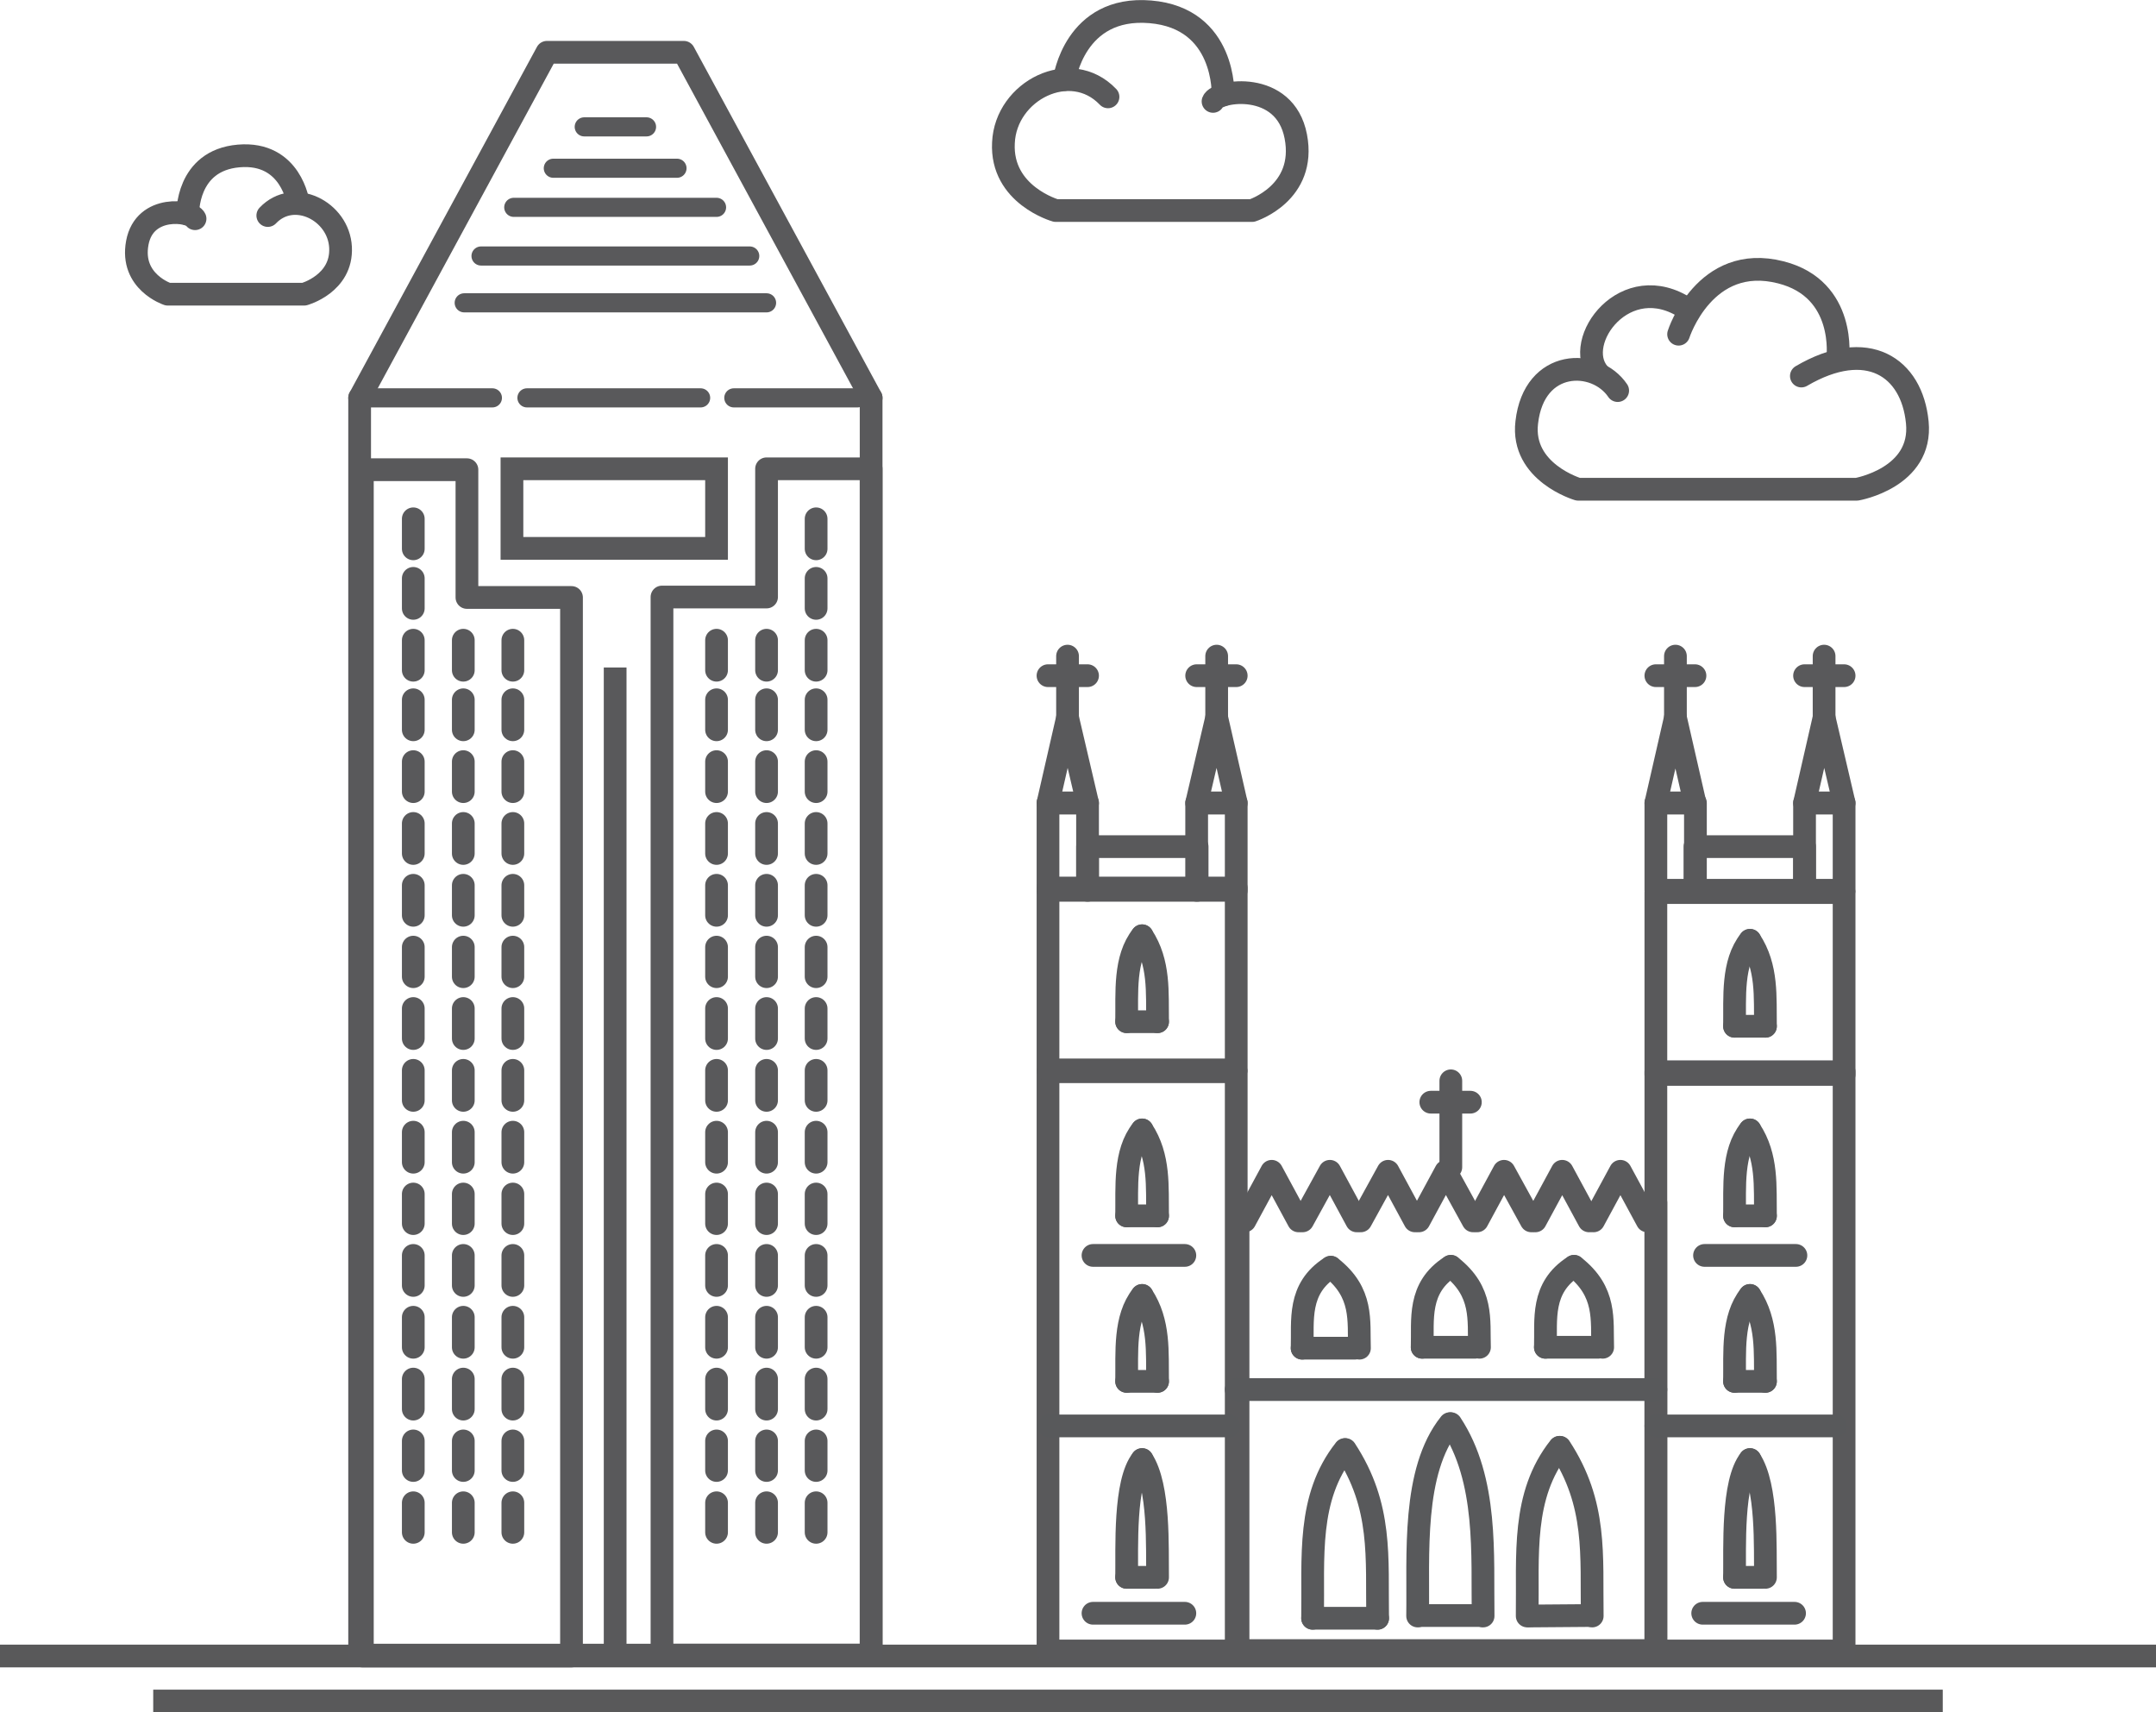 <?xml version="1.0" encoding="utf-8"?>
<!-- Generator: Adobe Illustrator 19.1.0, SVG Export Plug-In . SVG Version: 6.00 Build 0)  -->
<svg version="1.1" xmlns="http://www.w3.org/2000/svg" xmlns:xlink="http://www.w3.org/1999/xlink" x="0px" y="0px"
	 viewBox="0 0 474.2 376.6" style="enable-background:new 0 0 474.2 376.6;" xml:space="preserve">
<style type="text/css">
	.st0{fill:#EDEDED;}
	.st1{fill:#59595A;}
	.st2{fill:none;stroke:#59595B;stroke-width:5;stroke-linejoin:round;stroke-miterlimit:10;}
	.st3{fill:none;stroke:#59595B;stroke-width:4.146;stroke-linejoin:round;stroke-miterlimit:10;}
	.st4{fill:#F6F5F5;}
	.st5{fill:#59595B;}
	.st6{fill:none;stroke:#59595B;stroke-width:4.087;stroke-linecap:round;stroke-linejoin:round;stroke-miterlimit:10;}
	.st7{fill:none;stroke:#59595B;stroke-width:5;stroke-linecap:round;stroke-linejoin:round;stroke-miterlimit:10;}
	.st8{fill:#EFEFEF;stroke:#59595B;stroke-width:5;stroke-linecap:round;stroke-linejoin:round;stroke-miterlimit:10;}
	.st9{fill:#EDECED;}
	.st10{fill:none;stroke:#5A5B5B;stroke-width:5;stroke-miterlimit:10;}
	.st11{fill:none;stroke:#5A5B5C;stroke-width:5;stroke-linecap:round;stroke-linejoin:round;stroke-miterlimit:10;}
	.st12{fill:#EDECED;stroke:#5A5B5C;stroke-width:5;stroke-linecap:round;stroke-linejoin:round;stroke-miterlimit:10;}
	.st13{fill:#5A5B5C;stroke:#5A5B5C;stroke-width:5;stroke-linecap:round;stroke-linejoin:round;stroke-miterlimit:10;}
	.st14{fill:none;stroke:#5A5B5B;stroke-width:5;stroke-linecap:round;stroke-linejoin:round;stroke-miterlimit:10;}
	.st15{fill:#F0EFEF;stroke:#5A5B5B;stroke-width:5;stroke-linecap:round;stroke-linejoin:round;stroke-miterlimit:10;}
	.st16{fill:#E8E8E8;stroke:#5A5B5C;stroke-width:5;stroke-linecap:round;stroke-linejoin:round;stroke-miterlimit:10;}
	.st17{fill:#FFFFFF;stroke:#5A5B5B;stroke-width:5;stroke-linecap:round;stroke-linejoin:round;stroke-miterlimit:10;}
	.st18{fill:#EFEFEF;stroke:#59595A;stroke-width:5;stroke-linecap:round;stroke-linejoin:round;stroke-miterlimit:10;}
	.st19{fill:none;stroke:#59595A;stroke-width:5;stroke-miterlimit:10;}
	.st20{fill:none;stroke:#59595A;stroke-width:5;stroke-linecap:round;stroke-miterlimit:10;}
	.st21{fill:none;stroke:#59595A;stroke-width:5;stroke-linejoin:round;stroke-miterlimit:10;}
	.st22{fill:none;stroke:#59595A;stroke-width:4.539;stroke-miterlimit:10;}
	.st23{fill:none;stroke:#59595A;stroke-width:4.135;stroke-miterlimit:10;}
	.st24{fill:none;stroke:#59595A;stroke-width:3.98;stroke-miterlimit:10;}
	.st25{fill:none;stroke:#58595B;stroke-width:5;stroke-miterlimit:10;}
	.st26{fill:none;stroke:#58595B;stroke-width:5;stroke-linejoin:round;stroke-miterlimit:10;}
	.st27{fill:none;stroke:#58595B;stroke-width:5;stroke-linecap:round;stroke-linejoin:round;stroke-miterlimit:10;}
	.st28{fill:none;stroke:#59595B;stroke-width:4.205;stroke-linecap:round;stroke-linejoin:round;stroke-miterlimit:10;}
	.st29{fill:none;stroke:#59595B;stroke-width:5;stroke-miterlimit:10;}
	.st30{fill:#EDECEC;stroke:#59595B;stroke-width:5;stroke-linecap:round;stroke-linejoin:round;stroke-miterlimit:10;}
	.st31{fill:#EDEDED;stroke:#59595A;stroke-width:5;stroke-miterlimit:10;}
	.st32{fill:#EDEDED;stroke:#59595B;stroke-width:5;stroke-linecap:round;stroke-linejoin:round;stroke-miterlimit:10;}
	.st33{fill:none;stroke:#59595A;stroke-width:5;stroke-linecap:round;stroke-linejoin:round;stroke-miterlimit:10;}
	.st34{fill:#58595B;}
	.st35{fill:#59595A;stroke:#EDEDED;stroke-width:3;stroke-miterlimit:10;}
	.st36{fill:#59595A;stroke:#EDEDED;stroke-miterlimit:10;}
	.st37{fill:#EFEFEF;stroke:#59595A;stroke-width:5;stroke-linecap:round;stroke-miterlimit:10;}
	.st38{fill:#EDEDED;stroke:#59595A;stroke-width:5;stroke-linecap:round;stroke-linejoin:round;stroke-miterlimit:10;}
	.st39{fill-rule:evenodd;clip-rule:evenodd;fill:#59595B;}
	
		.st40{fill-rule:evenodd;clip-rule:evenodd;fill:none;stroke:#59595B;stroke-width:5;stroke-linecap:round;stroke-linejoin:round;stroke-miterlimit:10;}
	.st41{fill:none;stroke:#5A5B5C;stroke-width:4.146;stroke-linejoin:round;stroke-miterlimit:10;}
	.st42{fill:none;stroke:#5A5B5B;stroke-width:4.539;stroke-miterlimit:10;}
	.st43{fill:none;stroke:#5A5B5B;stroke-width:4.135;stroke-miterlimit:10;}
	.st44{fill:none;stroke:#5A5B5B;stroke-width:3.98;stroke-miterlimit:10;}
	.st45{fill:none;stroke:#5A5B5C;stroke-width:4;stroke-linecap:round;stroke-linejoin:round;stroke-miterlimit:10;}
	.st46{fill:none;stroke:#595A5C;stroke-width:5;stroke-linecap:round;stroke-linejoin:round;stroke-miterlimit:10;}
	.st47{fill:#5A5B5C;}
	.st48{fill:none;stroke:#595A5C;stroke-width:5;stroke-linejoin:round;stroke-miterlimit:10;}
	.st49{fill:none;stroke:#5A5B5B;stroke-width:5;stroke-linecap:round;stroke-miterlimit:10;}
	.st50{fill:#5A5B5B;}
	.st51{fill:#5A5B5C;stroke:#5A5B5C;stroke-miterlimit:10;}
	.st52{fill:#595A5C;}
	.st53{fill:#EDECED;stroke:#5A5B5B;stroke-width:5;stroke-miterlimit:10;}
	.st54{fill:#FFFFFF;stroke:#5A5B5B;stroke-width:5;stroke-miterlimit:10;}
	.st55{fill:#FFFFFF;stroke:#5A5B5C;stroke-width:5;stroke-linecap:round;stroke-linejoin:round;stroke-miterlimit:10;}
	.st56{fill:#FFFFFF;stroke:#59595B;stroke-width:5;stroke-linecap:round;stroke-linejoin:round;stroke-miterlimit:10;}
	.st57{fill:#FFFFFF;stroke:#59595A;stroke-width:5;stroke-linecap:round;stroke-linejoin:round;stroke-miterlimit:10;}
	.st58{fill:#FFFFFF;stroke:#59595A;stroke-width:5;stroke-miterlimit:10;}
	.st59{fill:none;stroke:#59595B;stroke-width:3.857;stroke-linejoin:round;stroke-miterlimit:10;}
	.st60{fill:#EDEDED;stroke:#59595B;stroke-width:5;stroke-miterlimit:10;}
	.st61{fill:none;stroke:#59595B;stroke-width:5;stroke-linecap:round;stroke-miterlimit:10;}
	.st62{fill:#59595B;stroke:#59595A;stroke-width:5;stroke-linecap:round;stroke-linejoin:round;stroke-miterlimit:10;}
	.st63{fill:#FFFFFF;stroke:#59595B;stroke-width:5;stroke-miterlimit:10;}
	.st64{fill:#EAEAEA;stroke:#59595A;stroke-width:5;stroke-linecap:round;stroke-linejoin:round;stroke-miterlimit:10;}
	.st65{fill:#EAEAEA;stroke:#59595A;stroke-width:5;stroke-linecap:round;stroke-miterlimit:10;}
</style>
<g id="Background">
</g>
<g id="_x23_Tower_x5F_Bridge">
</g>
<g id="_x23_Washington_x5F_Mountain">
</g>
<g id="_x23_London_x5F_Eye">
</g>
<g id="_x23_Eiffel_x5F_Tower">
	<g id="New_Symbol">
	</g>
	<g>
		<line class="st3" x1="232.4" y1="364.2" x2="48.4" y2="364.2"/>
		<line class="st19" x1="474.2" y1="364.2" x2="0" y2="364.2"/>
		<line class="st19" x1="427.3" y1="374.1" x2="33.7" y2="374.1"/>
		<polyline class="st7" points="191.6,87.5 191.6,364 79.1,364 79.1,87.5 		"/>
		<polygon class="st7" points="191.6,364 145.6,364 145.6,131.3 168.6,131.3 168.6,103.1 191.6,103.1 		"/>
		<polygon class="st7" points="79.7,364.2 125.7,364.2 125.7,131.4 102.7,131.4 102.7,103.3 79.7,103.3 		"/>
		<line class="st7" x1="90.9" y1="153.9" x2="90.9" y2="160.5"/>
		<line class="st7" x1="90.9" y1="167.5" x2="90.9" y2="174.1"/>
		<line class="st7" x1="90.9" y1="181.1" x2="90.9" y2="187.7"/>
		<line class="st7" x1="90.9" y1="194.7" x2="90.9" y2="201.3"/>
		<line class="st7" x1="90.9" y1="208.3" x2="90.9" y2="214.8"/>
		<line class="st7" x1="90.9" y1="221.8" x2="90.9" y2="228.4"/>
		<line class="st7" x1="90.9" y1="235.4" x2="90.9" y2="242"/>
		<line class="st7" x1="90.9" y1="249" x2="90.9" y2="255.6"/>
		<line class="st7" x1="90.9" y1="262.6" x2="90.9" y2="269.1"/>
		<line class="st7" x1="90.9" y1="276.1" x2="90.9" y2="282.7"/>
		<line class="st7" x1="90.9" y1="289.7" x2="90.9" y2="296.3"/>
		<line class="st7" x1="90.9" y1="303.3" x2="90.9" y2="309.9"/>
		<line class="st7" x1="90.9" y1="316.9" x2="90.9" y2="323.4"/>
		<line class="st7" x1="90.9" y1="330.5" x2="90.9" y2="337"/>
		<line class="st7" x1="101.9" y1="153.9" x2="101.9" y2="160.5"/>
		<line class="st7" x1="101.9" y1="167.5" x2="101.9" y2="174.1"/>
		<line class="st7" x1="101.9" y1="181.1" x2="101.9" y2="187.7"/>
		<line class="st7" x1="101.9" y1="194.7" x2="101.9" y2="201.3"/>
		<line class="st7" x1="101.9" y1="208.3" x2="101.9" y2="214.8"/>
		<line class="st7" x1="101.9" y1="221.8" x2="101.9" y2="228.4"/>
		<line class="st7" x1="101.9" y1="235.4" x2="101.9" y2="242"/>
		<line class="st7" x1="101.9" y1="249" x2="101.9" y2="255.6"/>
		<line class="st7" x1="101.9" y1="262.6" x2="101.9" y2="269.1"/>
		<line class="st7" x1="101.9" y1="276.1" x2="101.9" y2="282.7"/>
		<line class="st7" x1="101.9" y1="289.7" x2="101.9" y2="296.3"/>
		<line class="st7" x1="101.9" y1="303.3" x2="101.9" y2="309.9"/>
		<line class="st7" x1="101.9" y1="316.9" x2="101.9" y2="323.4"/>
		<line class="st7" x1="101.9" y1="330.5" x2="101.9" y2="337"/>
		<line class="st7" x1="112.8" y1="153.9" x2="112.8" y2="160.5"/>
		<line class="st7" x1="112.8" y1="167.5" x2="112.8" y2="174.1"/>
		<line class="st7" x1="112.8" y1="181.1" x2="112.8" y2="187.7"/>
		<line class="st7" x1="112.8" y1="194.7" x2="112.8" y2="201.3"/>
		<line class="st7" x1="112.8" y1="208.3" x2="112.8" y2="214.8"/>
		<line class="st7" x1="112.8" y1="221.8" x2="112.8" y2="228.4"/>
		<line class="st7" x1="112.8" y1="235.4" x2="112.8" y2="242"/>
		<line class="st7" x1="112.8" y1="249" x2="112.8" y2="255.6"/>
		<line class="st7" x1="112.8" y1="262.6" x2="112.8" y2="269.1"/>
		<line class="st7" x1="112.8" y1="276.1" x2="112.8" y2="282.7"/>
		<line class="st7" x1="112.8" y1="289.7" x2="112.8" y2="296.3"/>
		<line class="st7" x1="112.8" y1="303.3" x2="112.8" y2="309.9"/>
		<line class="st7" x1="112.8" y1="316.9" x2="112.8" y2="323.4"/>
		<line class="st7" x1="112.8" y1="330.5" x2="112.8" y2="337"/>
		<line class="st7" x1="157.6" y1="153.9" x2="157.6" y2="160.5"/>
		<line class="st7" x1="157.6" y1="167.5" x2="157.6" y2="174.1"/>
		<line class="st7" x1="157.6" y1="181.1" x2="157.6" y2="187.7"/>
		<line class="st7" x1="157.6" y1="194.7" x2="157.6" y2="201.3"/>
		<line class="st7" x1="157.6" y1="208.3" x2="157.6" y2="214.8"/>
		<line class="st7" x1="157.6" y1="221.8" x2="157.6" y2="228.4"/>
		<line class="st7" x1="157.6" y1="235.4" x2="157.6" y2="242"/>
		<line class="st7" x1="157.6" y1="249" x2="157.6" y2="255.6"/>
		<line class="st7" x1="157.6" y1="262.6" x2="157.6" y2="269.1"/>
		<line class="st7" x1="157.6" y1="276.1" x2="157.6" y2="282.7"/>
		<line class="st7" x1="157.6" y1="289.7" x2="157.6" y2="296.3"/>
		<line class="st7" x1="157.6" y1="303.3" x2="157.6" y2="309.9"/>
		<line class="st7" x1="157.6" y1="316.9" x2="157.6" y2="323.4"/>
		<line class="st7" x1="157.6" y1="330.5" x2="157.6" y2="337"/>
		<line class="st7" x1="168.6" y1="153.9" x2="168.6" y2="160.5"/>
		<line class="st7" x1="168.6" y1="167.5" x2="168.6" y2="174.1"/>
		<line class="st7" x1="168.6" y1="181.1" x2="168.6" y2="187.7"/>
		<line class="st7" x1="168.6" y1="194.7" x2="168.6" y2="201.3"/>
		<line class="st7" x1="168.6" y1="208.3" x2="168.6" y2="214.8"/>
		<line class="st7" x1="168.6" y1="221.8" x2="168.6" y2="228.4"/>
		<line class="st7" x1="168.6" y1="235.4" x2="168.6" y2="242"/>
		<line class="st7" x1="168.6" y1="249" x2="168.6" y2="255.6"/>
		<line class="st7" x1="168.6" y1="262.6" x2="168.6" y2="269.1"/>
		<line class="st7" x1="168.6" y1="276.1" x2="168.6" y2="282.7"/>
		<line class="st7" x1="168.6" y1="289.7" x2="168.6" y2="296.3"/>
		<line class="st7" x1="168.6" y1="303.3" x2="168.6" y2="309.9"/>
		<line class="st7" x1="168.6" y1="316.9" x2="168.6" y2="323.4"/>
		<line class="st7" x1="168.6" y1="330.5" x2="168.6" y2="337"/>
		<line class="st7" x1="179.5" y1="153.9" x2="179.5" y2="160.5"/>
		<line class="st7" x1="157.6" y1="140.8" x2="157.6" y2="147.4"/>
		<line class="st7" x1="168.6" y1="140.8" x2="168.6" y2="147.4"/>
		<line class="st7" x1="179.5" y1="140.8" x2="179.5" y2="147.4"/>
		<line class="st7" x1="179.5" y1="127.2" x2="179.5" y2="133.8"/>
		<line class="st7" x1="179.5" y1="114.1" x2="179.5" y2="120.7"/>
		<line class="st7" x1="90.9" y1="127.2" x2="90.9" y2="133.8"/>
		<line class="st7" x1="90.9" y1="114.1" x2="90.9" y2="120.7"/>
		<line class="st7" x1="90.9" y1="140.8" x2="90.9" y2="147.4"/>
		<line class="st7" x1="101.9" y1="140.8" x2="101.9" y2="147.4"/>
		<line class="st7" x1="112.8" y1="140.8" x2="112.8" y2="147.4"/>
		<line class="st7" x1="179.5" y1="167.5" x2="179.5" y2="174.1"/>
		<line class="st7" x1="179.5" y1="181.1" x2="179.5" y2="187.7"/>
		<line class="st7" x1="179.5" y1="194.7" x2="179.5" y2="201.3"/>
		<line class="st7" x1="179.5" y1="208.3" x2="179.5" y2="214.8"/>
		<line class="st7" x1="179.5" y1="221.8" x2="179.5" y2="228.4"/>
		<line class="st7" x1="179.5" y1="235.4" x2="179.5" y2="242"/>
		<line class="st7" x1="179.5" y1="249" x2="179.5" y2="255.6"/>
		<line class="st7" x1="179.5" y1="262.6" x2="179.5" y2="269.1"/>
		<line class="st7" x1="179.5" y1="276.1" x2="179.5" y2="282.7"/>
		<line class="st7" x1="179.5" y1="289.7" x2="179.5" y2="296.3"/>
		<line class="st7" x1="179.5" y1="303.3" x2="179.5" y2="309.9"/>
		<line class="st7" x1="179.5" y1="316.9" x2="179.5" y2="323.4"/>
		<line class="st7" x1="179.5" y1="330.5" x2="179.5" y2="337"/>
		<polyline class="st7" points="79.1,87.5 120.3,11.5 150.4,11.5 191.6,87.5 		"/>
		<line class="st28" x1="128.5" y1="27.9" x2="142.2" y2="27.9"/>
		<line class="st28" x1="121.7" y1="37" x2="148.9" y2="37"/>
		<line class="st28" x1="115.9" y1="87.5" x2="154.1" y2="87.5"/>
		<line class="st28" x1="161.4" y1="87.5" x2="188.6" y2="87.5"/>
		<line class="st28" x1="81.1" y1="87.5" x2="108.3" y2="87.5"/>
		<line class="st28" x1="113" y1="45.6" x2="157.6" y2="45.6"/>
		<line class="st28" x1="105.8" y1="56.3" x2="164.9" y2="56.3"/>
		<line class="st28" x1="102.1" y1="66.6" x2="168.6" y2="66.6"/>
		<polyline class="st7" points="364.2,264.5 364.2,363 272.3,363 272.3,264.5 		"/>
		<rect x="364.2" y="235.7" class="st7" width="41.4" height="127.4"/>
		<rect x="364.2" y="196.3" class="st7" width="41.4" height="40"/>
		<rect x="372.8" y="186.2" class="st7" width="24.1" height="9.6"/>
		<rect x="396.9" y="176.6" class="st7" width="8.7" height="19.2"/>
		<rect x="364.2" y="176.6" class="st7" width="8.7" height="19.2"/>
		<polygon class="st7" points="372.8,176.6 364.2,176.6 368.5,157.8 		"/>
		<polygon class="st7" points="405.6,176.6 396.9,176.6 401.2,157.8 		"/>
		<polyline class="st7" points="273.8,268.5 279.7,257.6 285.6,268.5 		"/>
		<polyline class="st7" points="286.5,268.5 292.5,257.6 298.4,268.5 		"/>
		<polyline class="st7" points="299.3,268.5 305.3,257.6 311.2,268.5 		"/>
		<polyline class="st7" points="312.1,268.5 318,257.6 324,268.5 		"/>
		<polyline class="st7" points="324.9,268.5 330.8,257.6 336.8,268.5 		"/>
		<polyline class="st7" points="337.7,268.5 343.6,257.6 349.5,268.5 		"/>
		<polyline class="st7" points="350.5,268.5 356.4,257.6 362.3,268.5 		"/>
		<line class="st7" x1="401.2" y1="144.3" x2="401.2" y2="161.9"/>
		<line class="st7" x1="368.5" y1="144.3" x2="368.5" y2="161.9"/>
		<line class="st7" x1="372.8" y1="148.6" x2="364.2" y2="148.6"/>
		<line class="st7" x1="319.1" y1="237.7" x2="319.1" y2="256.7"/>
		<line class="st7" x1="323.4" y1="242.4" x2="314.7" y2="242.4"/>
		<line class="st7" x1="405.6" y1="148.6" x2="396.9" y2="148.6"/>
		<g>
			<path class="st27" d="M388.3,225.7c-0.1-6.4,0.5-13-3.4-18.9"/>
			<path class="st27" d="M381.5,225.7c0.1-6.4-0.6-13.9,3.4-18.9"/>
			<line class="st27" x1="381.5" y1="225.7" x2="388.3" y2="225.7"/>
		</g>
		<g>
			<path class="st27" d="M388.3,267.4c-0.1-6.4,0.5-13-3.4-18.9"/>
			<path class="st27" d="M381.5,267.4c0.1-6.4-0.6-13.9,3.4-18.9"/>
			<line class="st27" x1="381.5" y1="267.4" x2="388.3" y2="267.4"/>
		</g>
		<g>
			<path class="st27" d="M388.3,303.8c-0.1-6.4,0.5-13-3.4-18.9"/>
			<path class="st27" d="M381.5,303.8c0.1-6.4-0.6-13.9,3.4-18.9"/>
			<line class="st27" x1="381.5" y1="303.8" x2="388.3" y2="303.8"/>
		</g>
		<g>
			<path class="st27" d="M388.3,346.9c-0.1-6.4,0.5-20-3.4-25.9"/>
			<path class="st27" d="M381.5,346.9c0.1-6.4-0.6-20.9,3.4-25.9"/>
			<line class="st27" x1="381.5" y1="346.9" x2="387.7" y2="346.9"/>
		</g>
		<g>
			<g>
				<path class="st27" d="M326.2,355.4c-0.2-13.4,1.1-29.9-7.1-42.3"/>
				<path class="st27" d="M311.8,355.4c0.2-13.4-1.3-31.8,7.1-42.3"/>
				<line class="st27" x1="312.3" y1="355.3" x2="325.8" y2="355.3"/>
			</g>
			<g>
				<path class="st27" d="M350.2,355.4c-0.2-13.4,1.1-24.6-7.1-37.1"/>
				<path class="st27" d="M335.9,355.4c0.2-13.4-1.3-26.5,7.1-37.1"/>
				<line class="st27" x1="336.5" y1="355.4" x2="349.4" y2="355.3"/>
			</g>
			<g>
				<path class="st27" d="M303,355.9c-0.2-13.4,1.1-24.6-7.1-37.1"/>
				<path class="st27" d="M288.7,355.9c0.2-13.4-1.3-26.5,7.1-37.1"/>
				<line class="st27" x1="288.7" y1="355.9" x2="303" y2="355.9"/>
			</g>
		</g>
		<g>
			<path class="st27" d="M325.4,296.3c-0.2-6,0.9-12.2-6.3-17.8"/>
			<path class="st27" d="M312.8,296.3c0.2-6-1.1-13.1,6.3-17.8"/>
			<line class="st27" x1="312.8" y1="296.3" x2="324.4" y2="296.3"/>
		</g>
		<g>
			<path class="st27" d="M352.5,296.3c-0.2-6,0.9-12.2-6.3-17.8"/>
			<path class="st27" d="M339.9,296.3c0.2-6-1.1-13.1,6.3-17.8"/>
			<line class="st27" x1="339.9" y1="296.3" x2="351.5" y2="296.3"/>
		</g>
		<g>
			<path class="st27" d="M299,296.5c-0.2-6,0.9-12.2-6.3-17.8"/>
			<path class="st27" d="M286.4,296.5c0.2-6-1.1-13.1,6.3-17.8"/>
			<line class="st27" x1="286.4" y1="296.5" x2="298" y2="296.5"/>
		</g>
		<rect x="230.5" y="235.7" class="st7" width="41.4" height="127.4"/>
		<rect x="230.5" y="195.3" class="st7" width="41.4" height="40"/>
		<rect x="239.2" y="186.2" class="st7" width="24.1" height="9.6"/>
		<rect x="263.2" y="176.6" class="st7" width="8.7" height="19.2"/>
		<rect x="230.5" y="176.6" class="st7" width="8.7" height="19.2"/>
		<polygon class="st7" points="239.2,176.6 230.5,176.6 234.8,157.8 		"/>
		<polygon class="st7" points="271.9,176.6 263.2,176.6 267.6,157.8 		"/>
		<line class="st7" x1="267.6" y1="144.3" x2="267.6" y2="161.9"/>
		<line class="st7" x1="234.8" y1="144.3" x2="234.8" y2="161.9"/>
		<line class="st7" x1="239.2" y1="148.6" x2="230.5" y2="148.6"/>
		<line class="st7" x1="271.9" y1="148.6" x2="263.2" y2="148.6"/>
		<g>
			<path class="st27" d="M254.6,224.7c-0.1-6.4,0.5-13-3.4-18.9"/>
			<path class="st27" d="M247.8,224.7c0.1-6.4-0.6-13.9,3.4-18.9"/>
			<line class="st27" x1="247.8" y1="224.7" x2="254.6" y2="224.7"/>
		</g>
		<g>
			<path class="st27" d="M254.6,267.4c-0.1-6.4,0.5-13-3.4-18.9"/>
			<path class="st27" d="M247.8,267.4c0.1-6.4-0.6-13.9,3.4-18.9"/>
			<line class="st27" x1="247.8" y1="267.4" x2="254.6" y2="267.4"/>
		</g>
		<g>
			<path class="st27" d="M254.6,303.8c-0.1-6.4,0.5-13-3.4-18.9"/>
			<path class="st27" d="M247.8,303.8c0.1-6.4-0.6-13.9,3.4-18.9"/>
			<line class="st27" x1="247.8" y1="303.8" x2="254.6" y2="303.8"/>
		</g>
		<g>
			<path class="st27" d="M254.6,346.9c-0.1-6.4,0.5-20-3.4-25.9"/>
			<path class="st27" d="M247.8,346.9c0.1-6.4-0.6-20.9,3.4-25.9"/>
			<line class="st27" x1="247.8" y1="346.9" x2="254.1" y2="346.9"/>
		</g>
		<line class="st27" x1="271.9" y1="305.6" x2="364.2" y2="305.6"/>
		<line class="st27" x1="364.2" y1="313.6" x2="403.7" y2="313.6"/>
		<line class="st27" x1="230.7" y1="313.6" x2="270.3" y2="313.6"/>
		<line class="st27" x1="240.4" y1="354.8" x2="260.6" y2="354.8"/>
		<line class="st27" x1="374.5" y1="354.8" x2="394.7" y2="354.8"/>
		<line class="st27" x1="374.9" y1="276.1" x2="395" y2="276.1"/>
		<line class="st27" x1="240.4" y1="276.1" x2="260.6" y2="276.1"/>
		<rect x="112.6" y="103.1" class="st29" width="45" height="17.5"/>
		<line class="st29" x1="135.3" y1="146.8" x2="135.3" y2="361.8"/>
		<g>
			<path class="st7" d="M396.2,82.7c14.5-8.5,24.3-2,25.5,10.2c1.2,12.2-13.3,14.7-13.3,14.7h-61.3c0,0-12.6-3.7-11.3-14.7
				c1.6-14.1,15.2-14.1,20-7"/>
			<path class="st7" d="M351.6,82.1c-5.9-7,5.9-23.2,19.4-14.2"/>
			<path class="st7" d="M369.2,73.5c0,0,5.7-17.9,22.5-13.6c14.5,3.7,12.5,18.9,12.5,18.9"/>
		</g>
		<g>
			<path class="st7" d="M58.9,47.4c5.7-6,15.6-1,16,7s-8,10.3-8,10.3h-30c0,0-8.3-2.7-6.7-11.3s12-7,12.7-5.3"/>
			<path class="st7" d="M65.6,44.7c0,0-1.5-11.4-13.1-10.4S41.3,47.1,41.3,47.1"/>
		</g>
		<g>
			<path class="st7" d="M243.7,21.3c-8.2-8.6-22.5-1.4-23,10.1c-0.6,11.5,11.5,14.9,11.5,14.9h43.2c0,0,12-3.8,9.6-16.3
				c-2.4-12.5-17.3-10.1-18.2-7.7"/>
			<path class="st7" d="M234.1,17.5c0,0,2.2-16.3,18.9-14.9s16,18.3,16,18.3"/>
		</g>
	</g>
</g>
<g id="_x23_Forbidden_x5F_City">
</g>
<g id="_x23_Sydney_x5F_Opera_x5F_House">
</g>
<g id="_x23_Space_x5F_Needle">
</g>
<g id="_x23_Pyramid">
</g>
<g id="_x23_The_x5F_Pantheon">
</g>
<g id="_x23_Emirates_x5F_Towers">
</g>
<g id="_x23_China_x5F_wall">
	<g id="_x23_Empire_x5F_State_x5F_Building">
	</g>
</g>
</svg>
